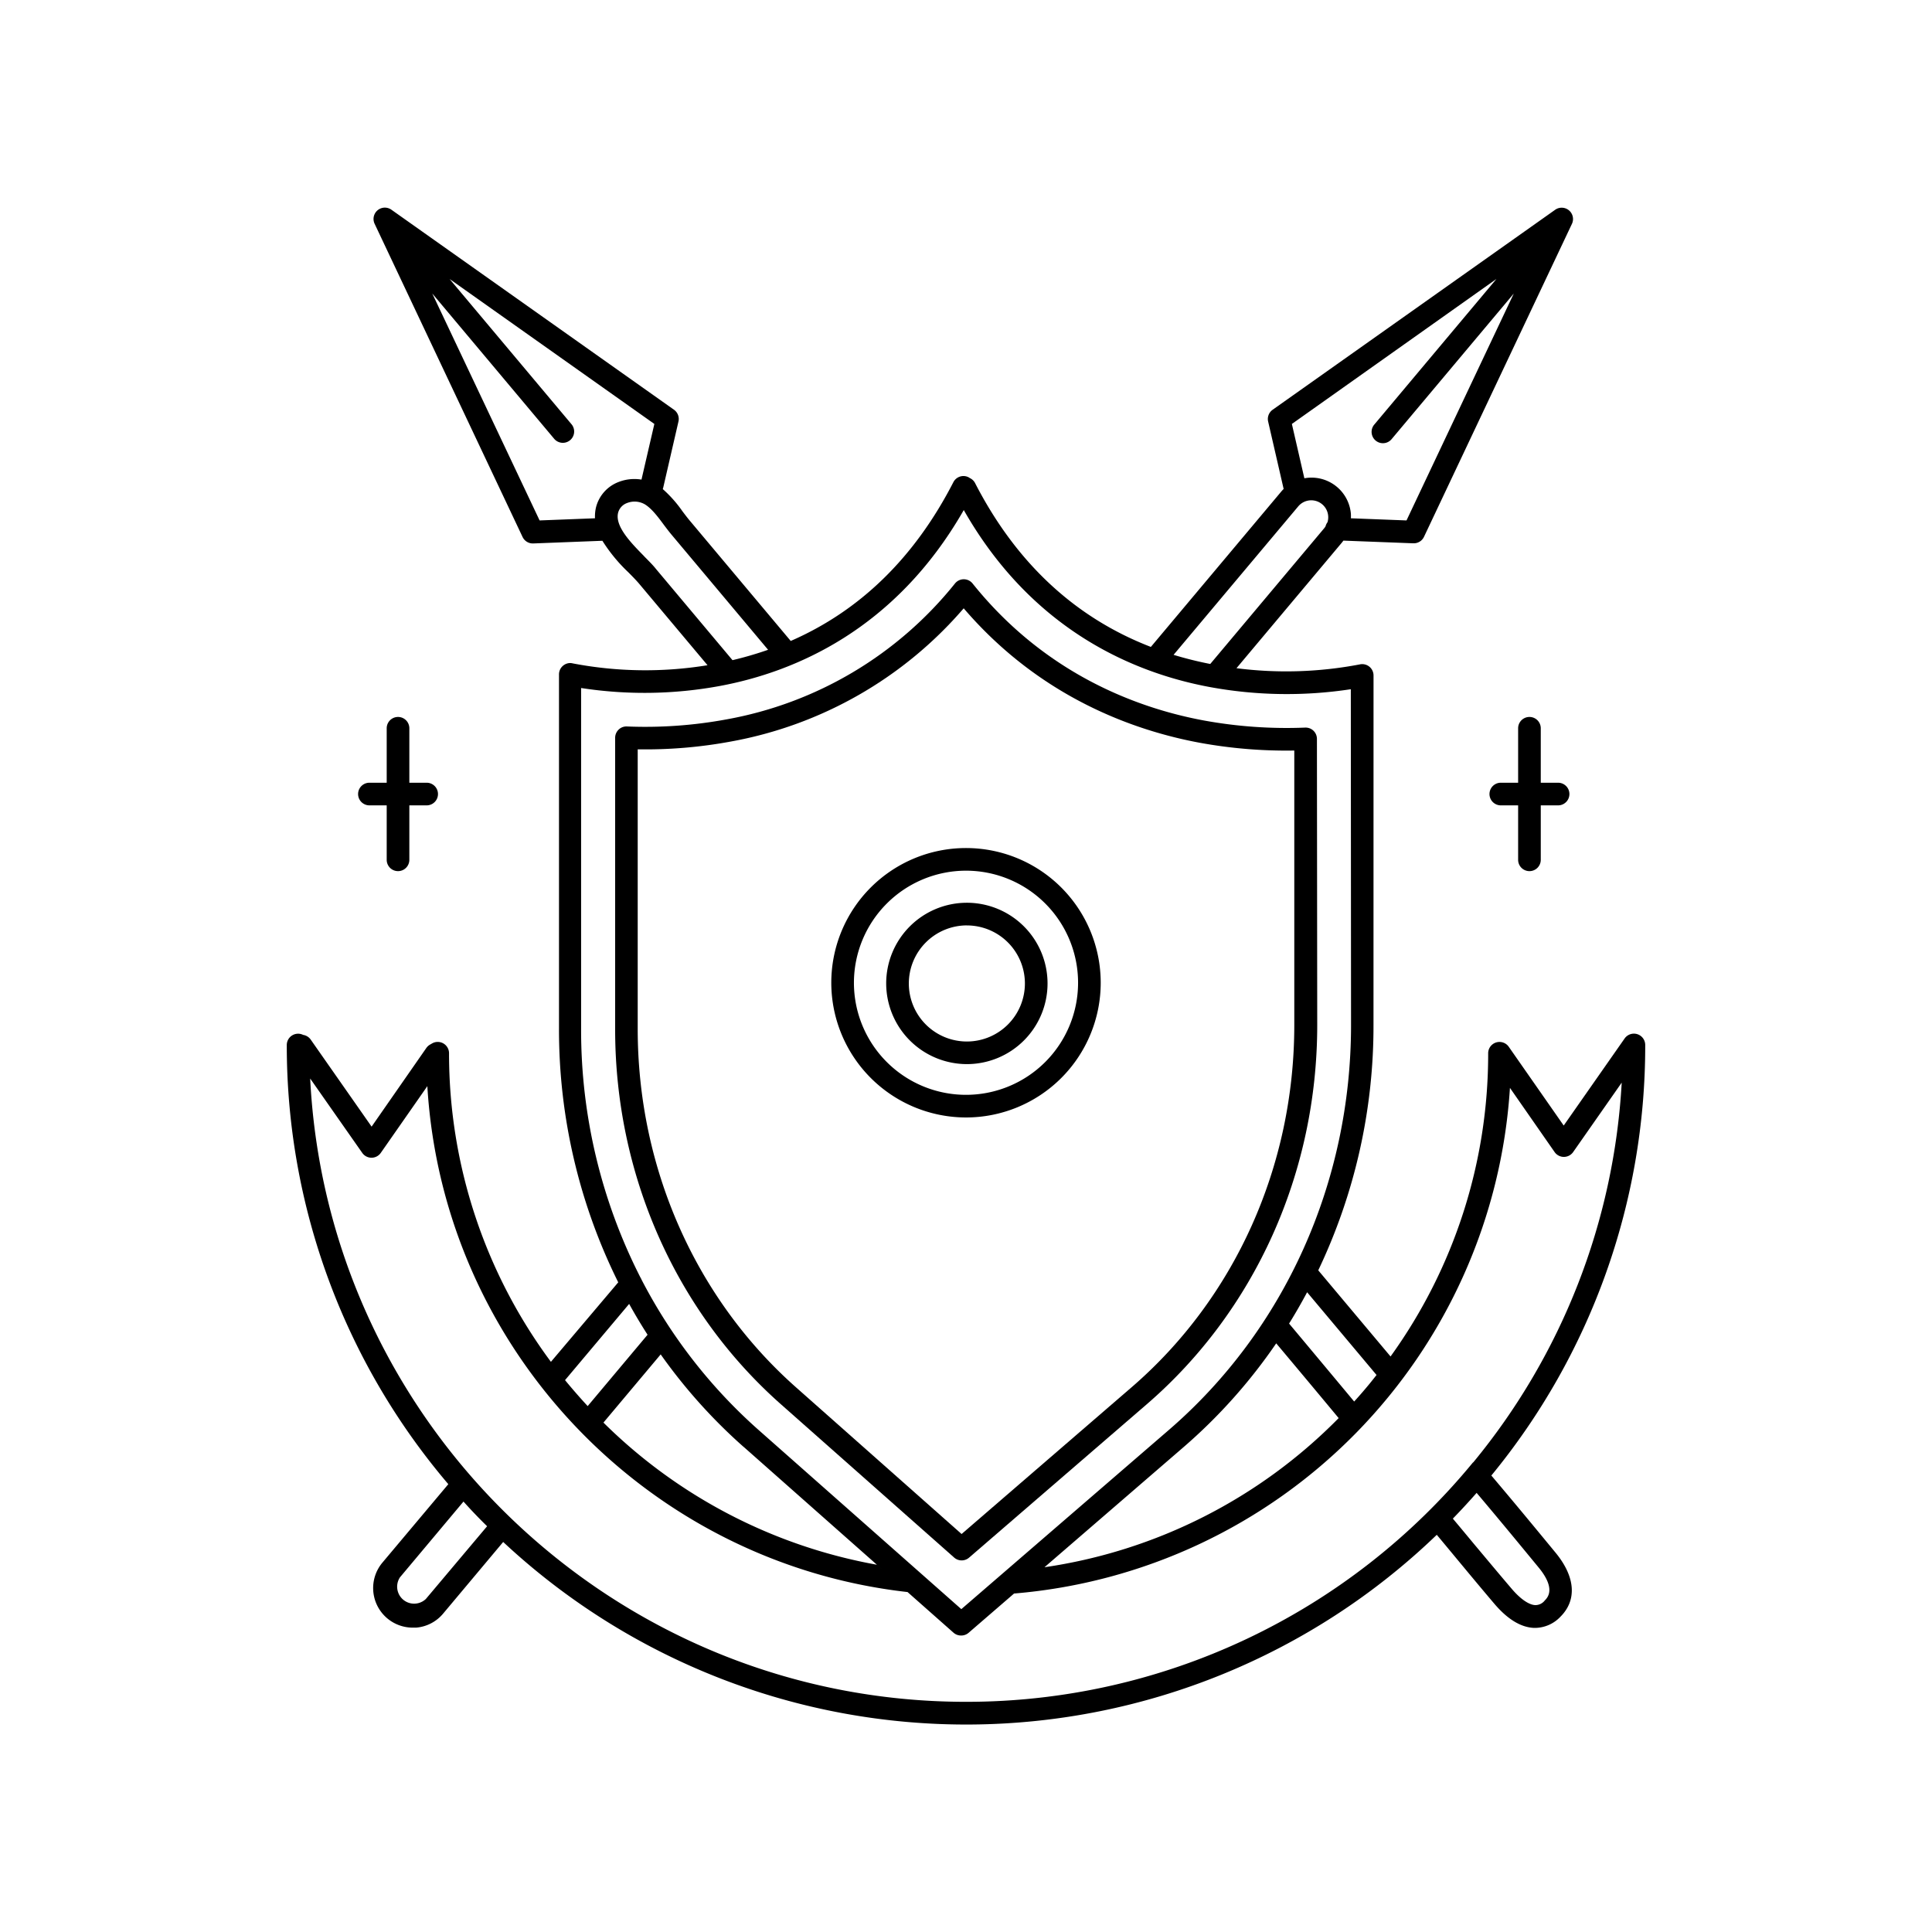 <svg xmlns="http://www.w3.org/2000/svg" viewBox="0 0 512 512"><title>Shield_Pikes</title><g id="Shield_Pikes"><g id="line-7" data-name="line"><path d="M436,276.93a3,3,0,0,0-5.46-1.72l-16.14,23.07-14.56-20.87a3,3,0,0,0-5.46,1.71,137,137,0,0,1-25.87,80.36l-19.16-22.83a150.37,150.37,0,0,0,14.64-65L364,179a3,3,0,0,0-3.68-2.92,103.69,103.69,0,0,1-32.64,1l27.92-33.27c.15-.18.28-.36.41-.54l18.53.71h.12a3,3,0,0,0,2.71-1.71l39.21-82.95a3,3,0,0,0-4.44-3.73l-74.88,53a3,3,0,0,0-1.19,3.12l4.11,17.87a9.09,9.09,0,0,0-.66.72l-34.53,41.14c-20.09-7.75-35.72-22.29-46.58-43.41a3,3,0,0,0-1.42-1.35,3.7,3.7,0,0,0-.33-.21,3,3,0,0,0-4,1.3c-10.28,20-24.73,34.08-43.11,42.09l-26.85-32c-.59-.71-1.21-1.53-1.86-2.39a32.91,32.91,0,0,0-5.2-5.86,3.38,3.38,0,0,0,.11-.34l4.05-17.57a3,3,0,0,0-1.19-3.12l-74.88-53a3,3,0,0,0-4.45,3.73l39.21,83a3,3,0,0,0,2.72,1.71h.11l18.32-.71a43,43,0,0,0,6.86,8.34c1.08,1.09,2.1,2.13,2.84,3l18.16,21.64a102.19,102.19,0,0,1-35.69-.48,3.2,3.2,0,0,0-.71-.1h0a3,3,0,0,0-2,.81,1.89,1.89,0,0,0-.2.2,3,3,0,0,0-.76,2h0v94a150.39,150.39,0,0,0,15.7,67.11L146,360.9a137,137,0,0,1-27-81.78,3,3,0,0,0-4.48-2.61l-.52.3a3.09,3.09,0,0,0-1,.89L98.48,298.57,82.34,275.5a3,3,0,0,0-2-1.24A3,3,0,0,0,76,276.93a179.22,179.22,0,0,0,42.81,116.39L101.35,414.1a10.49,10.49,0,0,0,8,17.24c.31,0,.62,0,.94,0a10.42,10.42,0,0,0,7.13-3.7l15.93-19a179.79,179.79,0,0,0,247.41-1.9c1.85,2.21,3.59,4.31,5.29,6.36,3.28,3.95,6.37,7.68,10,11.95,3.48,4.08,7,6.21,10.47,6.36h.36a9.34,9.34,0,0,0,6.61-2.92c4.47-4.42,4-10.59-1.18-16.93-5.85-7.1-10.95-13.29-17.09-20.53A179.24,179.24,0,0,0,436,276.93Zm-71.2,87.46c-.6.75-1.19,1.5-1.79,2.24q-2,2.44-4.14,4.79-8.61-10.34-17.25-20.66c1.69-2.71,3.27-5.48,4.78-8.3ZM338.21,356q8.3,9.88,16.55,19.81a137.11,137.11,0,0,1-78,39.53L274,417.75l39.66-34.25A143,143,0,0,0,338.21,356ZM396.57,73.93l-32.34,38.55a3,3,0,1,0,4.6,3.85l32.34-38.54-28.43,60.13L358,137.35a11.82,11.82,0,0,0,0-1.19,10.47,10.47,0,0,0-12.33-9.41l-3.31-14.4Zm-52.51,60.25a4.5,4.5,0,0,1,7.74,4.22,3.05,3.05,0,0,0-.52,1.09,5,5,0,0,1-.33.47l-30.22,36a98.59,98.59,0,0,1-9.72-2.42ZM143,137.92,114.56,77.79l32.34,38.54a3,3,0,0,0,4.6-3.85L119.15,73.94l54.26,38.41L170,127.1a11.53,11.53,0,0,0-6.14.66,9.74,9.74,0,0,0-5.92,6.72,10.45,10.45,0,0,0-.26,2.87Zm27.71,9.49c-3.47-3.53-7.78-7.92-6.91-11.51a3.76,3.76,0,0,1,2.34-2.58,5.45,5.45,0,0,1,4.81.37c1.79,1.12,3.44,3.31,5,5.43.67.88,1.36,1.8,2.06,2.63l25.54,30.45a94.32,94.32,0,0,1-9.43,2.75l-20.28-24.17C173,149.71,171.85,148.59,170.69,147.41ZM154,182.33a110,110,0,0,0,36.88-.56c19.63-3.68,46.33-14.8,64.53-46.6,18.22,32,45.28,43.2,65.18,46.9a112.62,112.62,0,0,0,37.39.58l.06,89c0,41.7-17.6,80.82-48.28,107.3l-55,47.49L201,378.93a137.73,137.73,0,0,1-31-39.84,2.94,2.94,0,0,0-.27-.53A144.27,144.27,0,0,1,154,272.71Zm43.07,201.1,36.75,32.51-1.44-1.27A137.54,137.54,0,0,1,159.92,377l15.17-18.07A142.7,142.7,0,0,0,197.05,383.43Zm-30.34-37.88q2.31,4.17,4.88,8.17l-15.87,18.91q-3.09-3.35-6-6.88Zm-53.87,78.19A4.5,4.5,0,0,1,106,418l16.83-20.07q3,3.36,6.26,6.54Zm296.48.46a3.18,3.18,0,0,1-2.5,1.17c-1.66-.07-3.91-1.62-6.17-4.26-3.62-4.24-6.7-7.95-10-11.88-1.81-2.18-3.66-4.41-5.65-6.78,2.16-2.22,4.25-4.49,6.3-6.82,5.83,6.89,10.76,12.88,16.39,19.72C412.46,421.09,410.1,423.43,409.32,424.2Zm-18.95-36.68A173.72,173.72,0,0,1,256,451c-93,0-169.19-73.31-173.8-165.18L96,305.53a3,3,0,0,0,2.46,1.28h0a3,3,0,0,0,2.45-1.28l12.34-17.69c4.19,69.81,58.45,126.33,127.26,134.07l12.18,10.77a3,3,0,0,0,2,.75,3,3,0,0,0,2-.72l12.05-10.41a143.57,143.57,0,0,0,131.41-134l11.83,17a3,3,0,0,0,2.46,1.29h0a3,3,0,0,0,2.46-1.28l12.87-18.4a173.32,173.32,0,0,1-39.38,100.68Z"/><path d="M207,372.19l45.85,40.57a3,3,0,0,0,4,0l47.07-40.63c28.7-24.78,45.16-61.4,45.16-100.49L349,195.81a3,3,0,0,0-.92-2.16,3,3,0,0,0-2.19-.83,121.77,121.77,0,0,1-26.93-1.9c-17.23-3.21-41.84-12.11-61.21-36.28a3,3,0,0,0-2.34-1.13h0a3,3,0,0,0-2.34,1.13,100.34,100.34,0,0,1-60.51,36,118.52,118.52,0,0,1-26.42,1.88,2.94,2.94,0,0,0-2.2.84,3,3,0,0,0-.92,2.16v77.21C163,311.18,179,347.45,207,372.19ZM169,198.58a124,124,0,0,0,24.65-2.06,106.4,106.4,0,0,0,61.74-35.31c20.13,23.49,44.91,32.34,62.45,35.61A127.37,127.37,0,0,0,343,198.9l0,72.76c0,37.34-15.7,72.31-43.08,95.95l-45.09,38.92L211,367.7c-26.69-23.61-42-58.23-42-95Z"/><path d="M256,296.14a35.7,35.7,0,1,0-35.7-35.7A35.73,35.73,0,0,0,256,296.14Zm0-65.4a29.7,29.7,0,1,1-29.7,29.7A29.73,29.73,0,0,1,256,230.74Z"/><path d="M256.23,282a21.38,21.38,0,1,0-21.38-21.37A21.4,21.4,0,0,0,256.23,282Zm0-36.75a15.38,15.38,0,1,1-15.38,15.38A15.4,15.4,0,0,1,256.23,245.24Z"/><path d="M97.9,213.43h4.58v14.43a3,3,0,0,0,6,0V213.43h4.59a3,3,0,0,0,0-6h-4.59V193a3,3,0,0,0-6,0v14.43H97.9a3,3,0,0,0,0,6Z"/><path d="M405.32,230.86a3,3,0,0,0,3-3V213.43h4.59a3,3,0,0,0,0-6h-4.59V193a3,3,0,1,0-6,0v14.43h-4.59a3,3,0,0,0,0,6h4.59v14.43A3,3,0,0,0,405.32,230.86Z"/></g></g></svg>